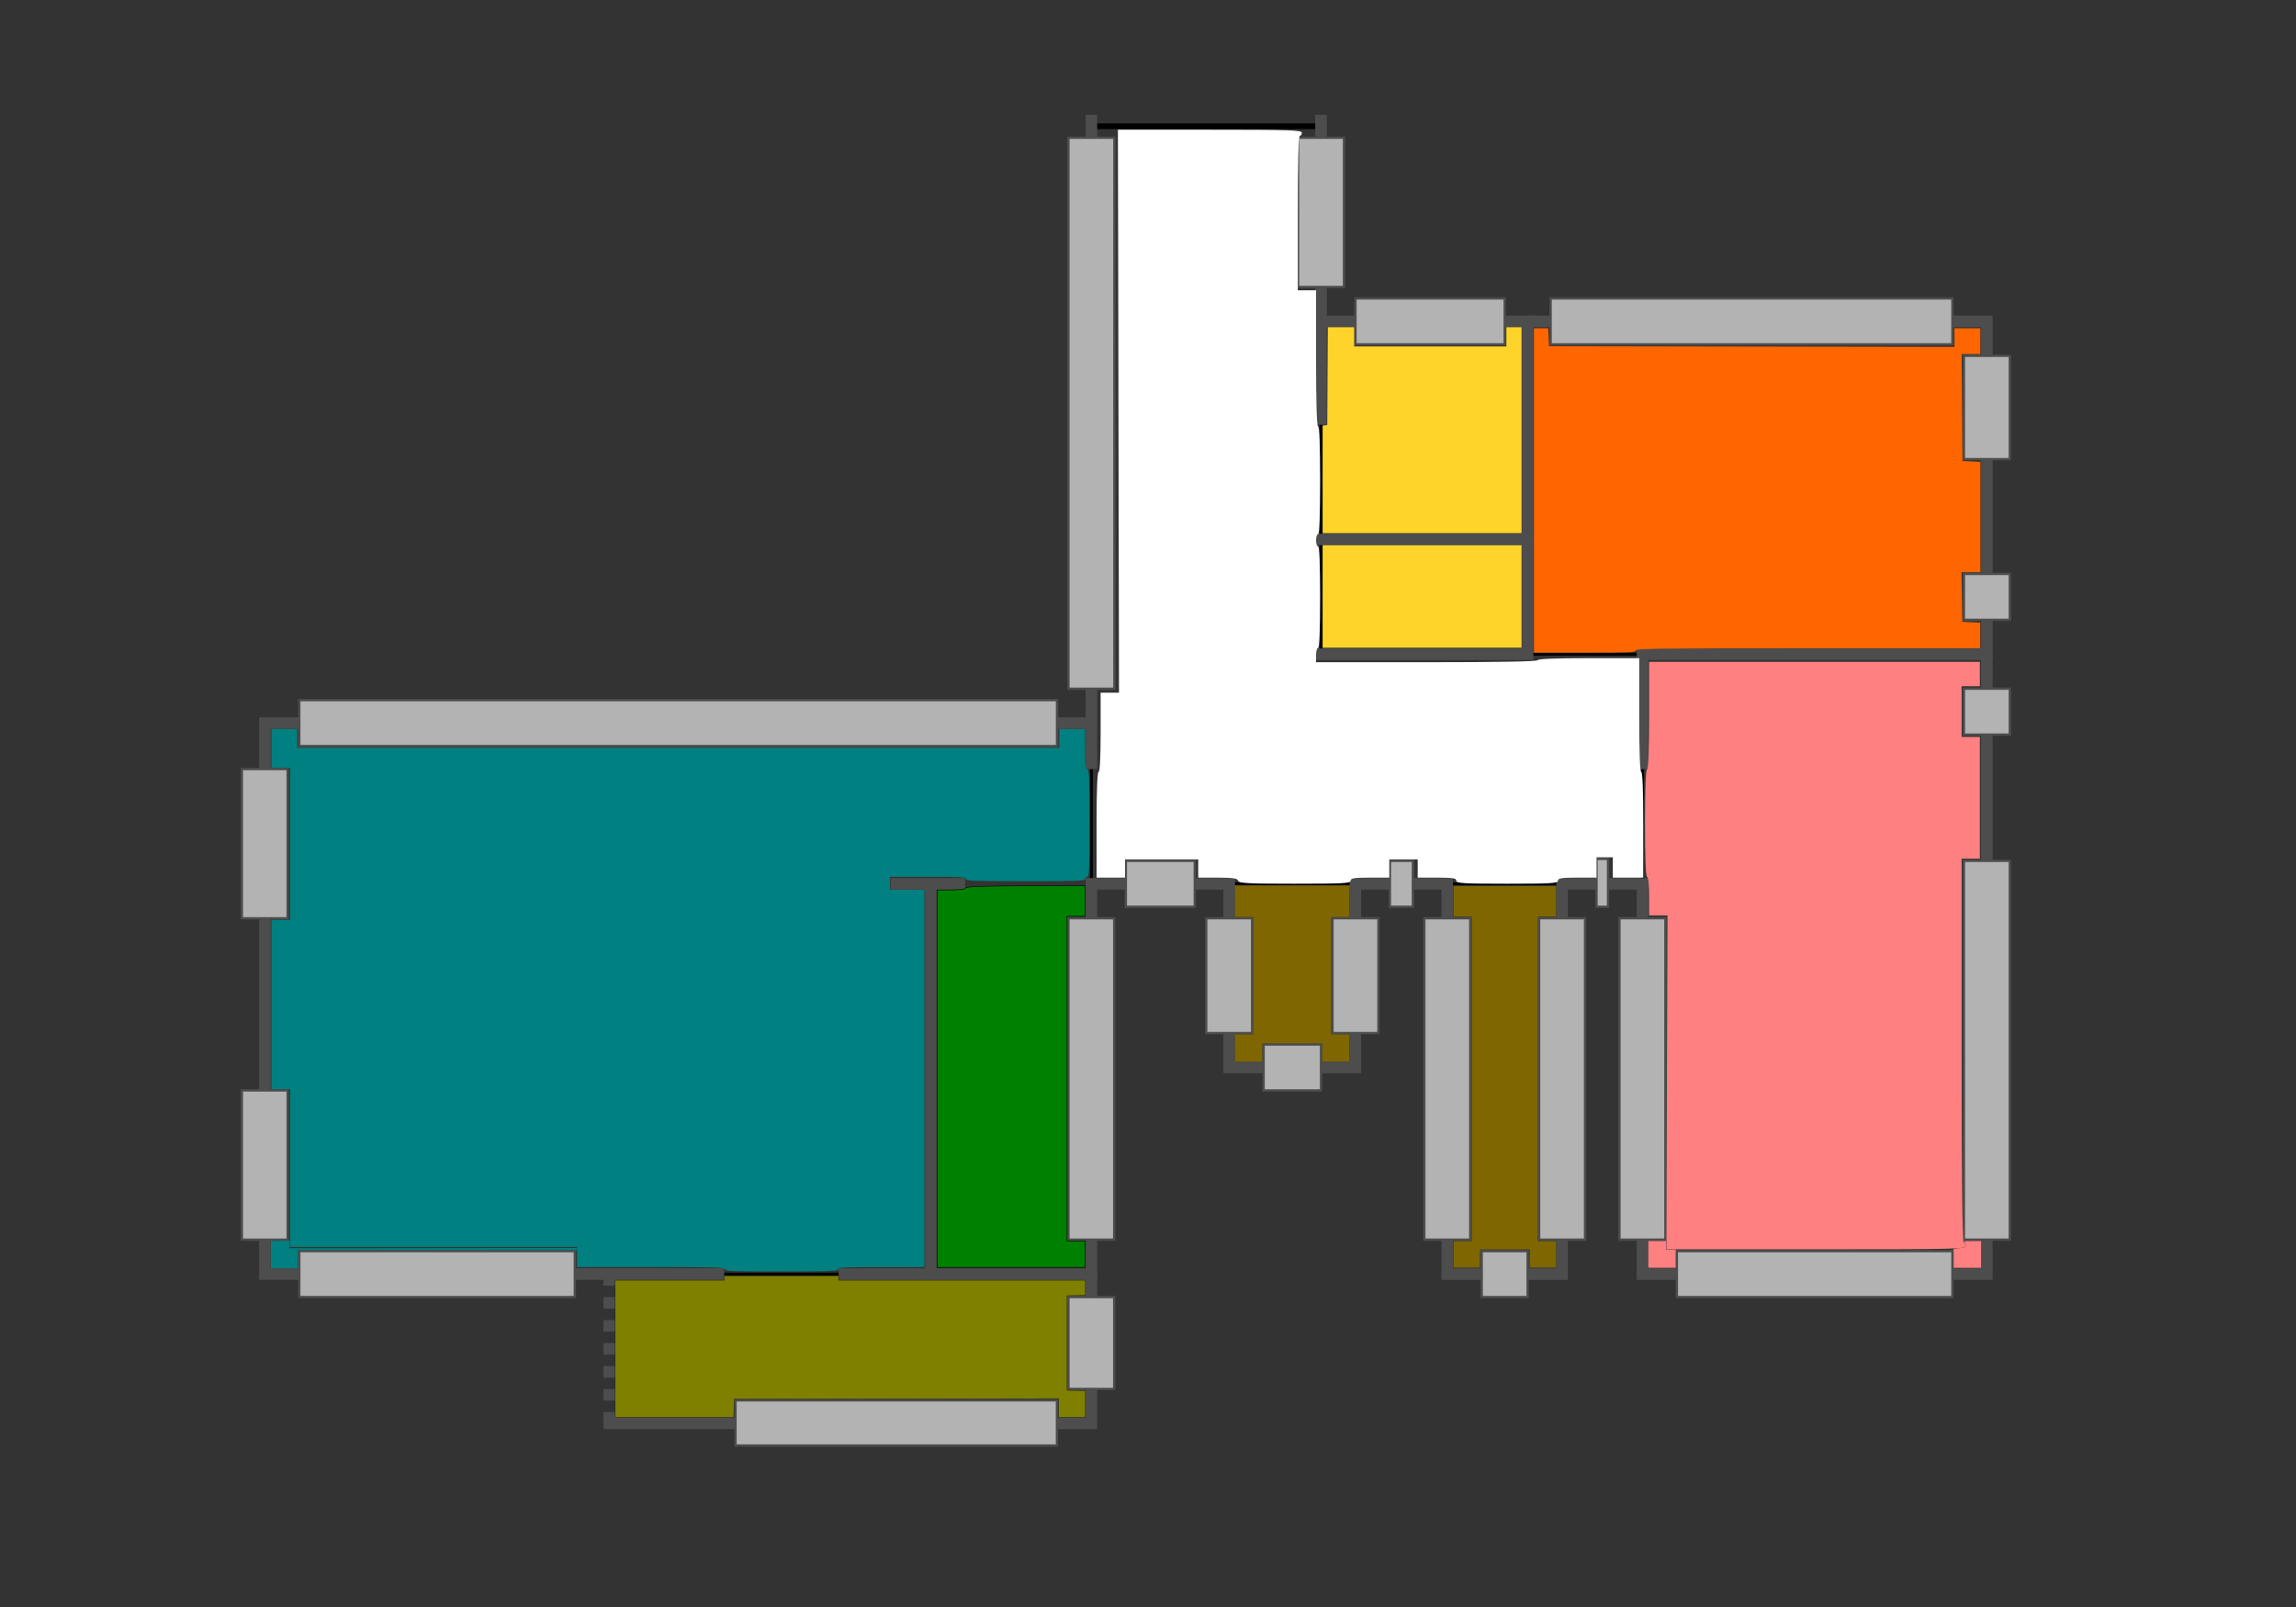<?xml version="1.0" encoding="UTF-8" standalone="no"?>
<svg
   xmlns:dc="http://purl.org/dc/elements/1.1/"
   xmlns:cc="http://creativecommons.org/ns#"
   xmlns:rdf="http://www.w3.org/1999/02/22-rdf-syntax-ns#"
   xmlns:svg="http://www.w3.org/2000/svg"
   xmlns="http://www.w3.org/2000/svg"
   xmlns:sodipodi="http://sodipodi.sourceforge.net/DTD/sodipodi-0.dtd"
   xmlns:inkscape="http://www.inkscape.org/namespaces/inkscape"
   width="200"
   height="140"
   viewBox="0 0 52.917 37.042"
   version="1.1"
   id="svg8"
   inkscape:version="1.0.2-2 (e86c870879, 2021-01-15)"
   sodipodi:docname="floor plan.svg">
  <rect x="0" y="0" width="52.917" height="37.042" fill="#333333" stroke="none"/>
  <defs
     id="defs2">
    <marker
       style="overflow:visible"
       id="Arrow1Lstart"
       refX="0"
       refY="0"
       orient="auto"
       inkscape:stockid="Arrow1Lstart"
       inkscape:isstock="true">
      <path
         transform="matrix(0.8,0,0,0.8,10,0)"
         style="fill-rule:evenodd;stroke:#000000;stroke-width:1pt"
         d="M 0,0 5,-5 -12.5,0 5,5 Z"
         id="path843" />
    </marker>
  </defs>
  <sodipodi:namedview
     id="base"
     pagecolor="#ffffff"
     bordercolor="#666666"
     borderopacity="1.0"
     inkscape:pageopacity="0.0"
     inkscape:pageshadow="2"
     inkscape:zoom="5.6568542"
     inkscape:cx="120.0547"
     inkscape:cy="68.339699"
     inkscape:document-units="px"
     inkscape:current-layer="layer1"
     inkscape:document-rotation="0"
     showgrid="true"
     units="px"
     showguides="true"
     inkscape:guide-bbox="true"
     inkscape:snap-grids="true"
     inkscape:window-width="1920"
     inkscape:window-height="1017"
     inkscape:window-x="1072"
     inkscape:window-y="-8"
     inkscape:window-maximized="1"
     inkscape:lockguides="false"
     inkscape:snap-to-guides="true"
     fit-margin-left="10"
     fit-margin-top="10"
     fit-margin-right="10"
     fit-margin-bottom="10"
     lock-margins="true">
    <inkscape:grid
       type="xygrid"
       id="grid1291"
       originx="-36.758"
       originy="-16.669" />
  </sodipodi:namedview>
  <g
     inkscape:groupmode="layer"
     id="layer2"
     inkscape:label="Doors"
     transform="translate(-36.758,-16.669)">
    <path
       style="fill:none;stroke:#000000;stroke-width:0.066;stroke-linecap:butt;stroke-linejoin:miter;stroke-miterlimit:4;stroke-dasharray:none;stroke-opacity:1"
       d="m 53.446,46.037 h 2.646"
       id="path1477" />
    <path
       style="fill:none;stroke:#000000;stroke-width:0.066;stroke-linecap:butt;stroke-linejoin:miter;stroke-miterlimit:4;stroke-dasharray:none;stroke-opacity:1"
       d="m 61.912,34.396 c 1e-5,2.304 0,1.793 0,2.646"
       id="path1479"
       sodipodi:nodetypes="cc" />
    <path
       style="fill:none;stroke:#000000;stroke-width:0.066;stroke-linecap:butt;stroke-linejoin:miter;stroke-miterlimit:4;stroke-dasharray:none;stroke-opacity:1"
       d="m 65.087,37.042 2.91,0.001"
       id="path1481" />
    <path
       style="fill:none;stroke:#000000;stroke-width:0.066;stroke-linecap:butt;stroke-linejoin:miter;stroke-miterlimit:4;stroke-dasharray:none;stroke-opacity:1"
       d="m 70.115,37.042 h 2.646"
       id="path1483"
       sodipodi:nodetypes="cc" />
    <path
       style="fill:none;stroke:#000000;stroke-width:0.066;stroke-linecap:butt;stroke-linejoin:miter;stroke-miterlimit:4;stroke-dasharray:none;stroke-opacity:1"
       d="m 74.612,34.396 v 2.646"
       id="path1485" />
    <path
       style="fill:none;stroke:#000000;stroke-width:0.066;stroke-linecap:butt;stroke-linejoin:miter;stroke-miterlimit:4;stroke-dasharray:none;stroke-opacity:1"
       d="m 71.967,31.75 h 2.646"
       id="path1487" />
    <path
       style="fill:none;stroke:#000000;stroke-width:0.066;stroke-linecap:butt;stroke-linejoin:miter;stroke-miterlimit:4;stroke-dasharray:none;stroke-opacity:1"
       d="M 67.204,31.75 V 29.104"
       id="path1489" />
    <path
       style="fill:none;stroke:#000000;stroke-width:0.066;stroke-linecap:butt;stroke-linejoin:miter;stroke-miterlimit:4;stroke-dasharray:none;stroke-opacity:1"
       d="m 67.204,26.458 v 2.646"
       id="path1491" />
    <path
       style="fill:none;stroke:#000000;stroke-width:0.132;stroke-linecap:butt;stroke-linejoin:miter;stroke-opacity:1;stroke-miterlimit:4;stroke-dasharray:none"
       d="m 61.913,19.579 h 5.292"
       id="path1555" />
  </g>
  <g
     inkscape:label="Structure"
     inkscape:groupmode="layer"
     id="layer1"
     transform="translate(-36.758,-16.669)"
     sodipodi:insensitive="true">
    <rect
       style="fill:none;stroke:#000000;stroke-width:1.323;stroke-linecap:butt;stroke-linejoin:miter;stroke-miterlimit:4;stroke-dasharray:none;stroke-dashoffset:0;stroke-opacity:0;paint-order:normal"
       id="rect841"
       width="122.464"
       height="106.589"
       x="40.065"
       y="44.601" />
    <path
       style="fill:none;fill-opacity:1;stroke:#4d4d4d;stroke-width:0.265;stroke-linecap:butt;stroke-linejoin:miter;stroke-miterlimit:4;stroke-dasharray:none;stroke-opacity:1"
       d="m 67.204,19.315 v 7.144"
       id="path1237-7"
       sodipodi:nodetypes="cc" />
    <path
       style="fill:none;stroke:#4d4d4d;stroke-width:0.265px;stroke-linecap:butt;stroke-linejoin:miter;stroke-opacity:1"
       d="m 67.072,29.104 c 4.895,0 4.895,0 4.895,0 v -5.027 h -4.895"
       id="path1299" />
    <path
       style="fill:none;stroke:#4d4d4d;stroke-width:0.265px;stroke-linecap:butt;stroke-linejoin:miter;stroke-opacity:1"
       d="m 67.072,31.75 4.895,-6e-6 v -2.646"
       id="path1305" />
    <path
       style="fill:none;stroke:#4d4d4d;stroke-width:0.265px;stroke-linecap:butt;stroke-linejoin:miter;stroke-opacity:1"
       d="m 74.612,34.396 v -2.777 -6e-6"
       id="path1313"
       sodipodi:nodetypes="ccc" />
    <path
       style="fill:none;stroke:#4d4d4d;stroke-width:0.265;stroke-linecap:butt;stroke-linejoin:miter;stroke-miterlimit:4;stroke-dasharray:none;stroke-opacity:1"
       d="M 72.76,37.042 V 46.038 h -2.646 v -8.996"
       id="path1329"
       sodipodi:nodetypes="cccc" />
    <path
       style="fill:none;stroke:#4d4d4d;stroke-width:0.265;stroke-linecap:butt;stroke-linejoin:miter;stroke-miterlimit:4;stroke-dasharray:none;stroke-opacity:1"
       d="m 72.629,37.042 h 2.115"
       id="path1331"
       sodipodi:nodetypes="cc" />
    <path
       style="fill:none;stroke:#4d4d4d;stroke-width:0.265px;stroke-linecap:butt;stroke-linejoin:miter;stroke-opacity:1"
       d="m 71.967,24.077 h 10.583 V 31.75 h -7.938"
       id="path1335" />
    <path
       style="fill:none;stroke:#4d4d4d;stroke-width:0.265px;stroke-linecap:butt;stroke-linejoin:miter;stroke-opacity:1"
       d="M 74.612,37.042 V 46.038 h 7.938 V 31.75"
       id="path1337"
       sodipodi:nodetypes="cccc" />
    <path
       style="fill:none;stroke:#4d4d4d;stroke-width:0.265;stroke-linecap:butt;stroke-linejoin:miter;stroke-miterlimit:4;stroke-dasharray:none;stroke-opacity:1"
       d="M 65.087,37.042 V 41.275 h 2.91"
       id="path1363"
       sodipodi:nodetypes="ccc" />
    <path
       style="fill:#999999;fill-opacity:1;stroke:#4d4d4d;stroke-width:0.265;stroke-linecap:butt;stroke-linejoin:miter;stroke-miterlimit:4;stroke-dasharray:none;stroke-opacity:1"
       d="m 61.912,19.315 v 15.081"
       id="path1367"
       sodipodi:nodetypes="cc" />
    <path
       style="fill:none;stroke:#4d4d4d;stroke-width:0.265;stroke-linecap:butt;stroke-linejoin:miter;stroke-miterlimit:4;stroke-dasharray:none;stroke-opacity:1"
       d="m 65.22,37.042 h -3.439"
       id="path1371"
       sodipodi:nodetypes="cc" />
    <path
       style="fill:none;stroke:#4d4d4d;stroke-width:0.265px;stroke-linecap:butt;stroke-linejoin:miter;stroke-opacity:1"
       d="m 59.002,37.042 h -1.719"
       id="path1395" />
    <path
       style="fill:none;stroke:#4d4d4d;stroke-width:0.265;stroke-linecap:butt;stroke-linejoin:miter;stroke-miterlimit:4;stroke-dasharray:none;stroke-opacity:1"
       d="M 58.208,37.042 V 46.038 h 3.704 v -8.996"
       id="path1397"
       sodipodi:nodetypes="cccc" />
    <path
       style="fill:none;stroke:#4d4d4d;stroke-width:0.265px;stroke-linecap:butt;stroke-linejoin:miter;stroke-opacity:1"
       d="m 58.208,46.038 -2.117,-5e-6"
       id="path1399" />
    <path
       style="fill:none;stroke:#4d4d4d;stroke-width:0.265px;stroke-linecap:butt;stroke-linejoin:miter;stroke-opacity:1"
       d="M 53.446,46.037 H 42.862 V 33.337 h 19.05"
       id="path1403" />
    <path
       style="fill:none;stroke:#4d4d4d;stroke-width:0.265;stroke-linecap:butt;stroke-linejoin:miter;stroke-miterlimit:4;stroke-dasharray:0.265, 0.265;stroke-dashoffset:0;stroke-opacity:1"
       d="m 50.8,46.038 v 3.44"
       id="path1413" />
    <path
       style="fill:none;stroke:#4d4d4d;stroke-width:0.265;stroke-linecap:butt;stroke-linejoin:miter;stroke-miterlimit:4;stroke-dasharray:none;stroke-opacity:1"
       d="m 50.668,49.478 11.244,-4.88e-4 V 46.038"
       id="path1415"
       sodipodi:nodetypes="ccc" />
    <path
       style="fill:none;stroke:#4d4d4d;stroke-width:0.265;stroke-linecap:butt;stroke-linejoin:miter;stroke-miterlimit:4;stroke-dasharray:none;stroke-opacity:1"
       d="m 67.866,37.042 h 2.379"
       id="path1435"
       sodipodi:nodetypes="cc" />
    <rect
       style="fill:#b3b3b3;fill-opacity:1;stroke:#4d4d4d;stroke-width:0.053;stroke-miterlimit:4;stroke-dasharray:none;stroke-opacity:1"
       id="rect868"
       width="1.058"
       height="12.7"
       x="61.383"
       y="19.844"
       ry="9.7696926e-08" />
    <rect
       style="fill:#b3b3b3;fill-opacity:1;stroke:#4d4d4d;stroke-width:0.053;stroke-miterlimit:4;stroke-dasharray:none;stroke-opacity:1"
       id="rect868-3"
       width="1.058"
       height="3.44"
       x="66.675"
       y="19.844" />
    <rect
       style="fill:#b3b3b3;fill-opacity:1;stroke:#4d4d4d;stroke-width:0.053;stroke-miterlimit:4;stroke-dasharray:none;stroke-opacity:1"
       id="rect868-3-6"
       width="3.44"
       height="1.058"
       x="67.998"
       y="23.548" />
    <rect
       style="fill:#b3b3b3;fill-opacity:1;stroke:#4d4d4d;stroke-width:0.053;stroke-miterlimit:4;stroke-dasharray:none;stroke-opacity:1"
       id="rect868-2"
       width="1.058"
       height="2.381"
       x="82.021"
       y="24.871" />
    <rect
       style="fill:#b3b3b3;fill-opacity:1;stroke:#4d4d4d;stroke-width:0.053;stroke-miterlimit:4;stroke-dasharray:none;stroke-opacity:1"
       id="rect868-3-6-5"
       width="6.35"
       height="1.058"
       x="75.406"
       y="45.508" />
    <rect
       style="fill:#b3b3b3;fill-opacity:1;stroke:#4d4d4d;stroke-width:0.053;stroke-miterlimit:4;stroke-dasharray:none;stroke-opacity:1"
       id="rect868-3-6-5-5"
       width="1.058"
       height="1.058"
       x="70.908"
       y="45.508" />
    <rect
       style="fill:#b3b3b3;fill-opacity:1;stroke:#4d4d4d;stroke-width:0.053;stroke-miterlimit:4;stroke-dasharray:none;stroke-opacity:1"
       id="rect868-3-6-5-5-5"
       width="1.323"
       height="1.058"
       x="65.881"
       y="40.746" />
    <rect
       style="fill:#b3b3b3;fill-opacity:1;stroke:#4d4d4d;stroke-width:0.053;stroke-miterlimit:4;stroke-dasharray:none;stroke-opacity:1"
       id="rect868-3-6-5-5-5-4"
       width="1.588"
       height="1.058"
       x="62.706"
       y="36.512" />
    <rect
       style="fill:#b3b3b3;fill-opacity:1;stroke:#4d4d4d;stroke-width:0.053;stroke-miterlimit:4;stroke-dasharray:none;stroke-opacity:1"
       id="rect868-6"
       width="1.054"
       height="7.408"
       x="61.383"
       y="37.835"
       ry="9.7696926e-08" />
    <rect
       style="fill:#b3b3b3;fill-opacity:1;stroke:#4d4d4d;stroke-width:0.053;stroke-miterlimit:4;stroke-dasharray:none;stroke-opacity:1"
       id="rect868-6-1"
       width="1.054"
       height="2.117"
       x="61.383"
       y="46.567"
       ry="9.7696926e-08" />
    <rect
       style="fill:#b3b3b3;fill-opacity:1;stroke:#4d4d4d;stroke-width:0.053;stroke-miterlimit:4;stroke-dasharray:none;stroke-opacity:1"
       id="rect868-3-6-5-0"
       width="7.408"
       height="1.04"
       x="53.71"
       y="48.948" />
    <rect
       style="fill:#b3b3b3;fill-opacity:1;stroke:#4d4d4d;stroke-width:0.053;stroke-miterlimit:4;stroke-dasharray:none;stroke-opacity:1"
       id="rect868-3-6-5-0-3"
       width="6.35"
       height="1.058"
       x="43.656"
       y="45.508" />
    <rect
       style="fill:#b3b3b3;fill-opacity:1;stroke:#4d4d4d;stroke-width:0.053;stroke-miterlimit:4;stroke-dasharray:none;stroke-opacity:1"
       id="rect868-6-0"
       width="1.054"
       height="3.44"
       x="42.333"
       y="41.804"
       ry="9.7696926e-08" />
    <rect
       style="fill:#b3b3b3;fill-opacity:1;stroke:#4d4d4d;stroke-width:0.053;stroke-miterlimit:4;stroke-dasharray:none;stroke-opacity:1"
       id="rect868-3-6-6"
       width="17.463"
       height="1.058"
       x="43.656"
       y="32.808" />
    <rect
       style="fill:#b3b3b3;fill-opacity:1;stroke:#4d4d4d;stroke-width:0.053;stroke-miterlimit:4;stroke-dasharray:none;stroke-opacity:1"
       id="rect868-3-6-1"
       width="9.26"
       height="1.058"
       x="72.496"
       y="23.548" />
    <rect
       style="fill:#b3b3b3;fill-opacity:1;stroke:#4d4d4d;stroke-width:0.053;stroke-miterlimit:4;stroke-dasharray:none;stroke-opacity:1"
       id="rect868-2-8"
       width="1.058"
       height="1.058"
       x="82.021"
       y="29.898" />
    <rect
       style="fill:#b3b3b3;fill-opacity:1;stroke:#4d4d4d;stroke-width:0.053;stroke-miterlimit:4;stroke-dasharray:none;stroke-opacity:1"
       id="rect868-2-84"
       width="1.058"
       height="1.058"
       x="82.021"
       y="32.544" />
    <rect
       style="fill:#b3b3b3;fill-opacity:1;stroke:#4d4d4d;stroke-width:0.053;stroke-miterlimit:4;stroke-dasharray:none;stroke-opacity:1"
       id="rect868-2-84-1"
       width="1.058"
       height="8.731"
       x="82.021"
       y="36.512" />
    <rect
       style="fill:#b3b3b3;fill-opacity:1;stroke:#4d4d4d;stroke-width:0.053;stroke-miterlimit:4;stroke-dasharray:none;stroke-opacity:1"
       id="rect868-2-84-1-3"
       width="1.058"
       height="7.408"
       x="74.083"
       y="37.835" />
    <rect
       style="fill:#b3b3b3;fill-opacity:1;stroke:#4d4d4d;stroke-width:0.053;stroke-miterlimit:4;stroke-dasharray:none;stroke-opacity:1"
       id="rect868-2-84-1-3-2"
       width="1.058"
       height="7.408"
       x="72.231"
       y="37.835" />
    <rect
       style="fill:#b3b3b3;fill-opacity:1;stroke:#4d4d4d;stroke-width:0.053;stroke-miterlimit:4;stroke-dasharray:none;stroke-opacity:1"
       id="rect1306"
       width="0.265"
       height="1.104"
       x="73.554"
       y="36.467" />
    <rect
       style="fill:#b3b3b3;fill-opacity:1;stroke:#4d4d4d;stroke-width:0.053;stroke-miterlimit:4;stroke-dasharray:none;stroke-opacity:1"
       id="rect868-3-6-5-5-9"
       width="0.529"
       height="1.058"
       x="68.792"
       y="36.512" />
    <rect
       style="fill:#b3b3b3;fill-opacity:1;stroke:#4d4d4d;stroke-width:0.053;stroke-miterlimit:4;stroke-dasharray:none;stroke-opacity:1"
       id="rect868-2-84-1-3-2-3"
       width="1.058"
       height="7.408"
       x="69.585"
       y="37.835" />
    <rect
       style="fill:#b3b3b3;fill-opacity:1;stroke:#4d4d4d;stroke-width:0.053;stroke-miterlimit:4;stroke-dasharray:none;stroke-opacity:1"
       id="rect868-2-84-1-3-2-3-2-2"
       width="1.058"
       height="2.646"
       x="64.558"
       y="37.835" />
    <rect
       style="fill:#b3b3b3;fill-opacity:1;stroke:#4d4d4d;stroke-width:0.053;stroke-miterlimit:4;stroke-dasharray:none;stroke-opacity:1"
       id="rect868-6-0-2"
       width="1.054"
       height="3.44"
       x="42.333"
       y="34.396"
       ry="9.7696926e-08" />
    <path
       style="fill:none;stroke:#4d4d4d;stroke-width:0.265;stroke-linecap:butt;stroke-linejoin:miter;stroke-miterlimit:4;stroke-dasharray:none;stroke-opacity:1"
       d="M 67.998,41.407 V 37.042"
       id="path1425"
       sodipodi:nodetypes="cc" />
    <rect
       style="fill:#b3b3b3;fill-opacity:1;stroke:#4d4d4d;stroke-width:0.053;stroke-miterlimit:4;stroke-dasharray:none;stroke-opacity:1"
       id="rect868-2-84-1-3-2-3-2-2-2"
       width="1.058"
       height="2.646"
       x="67.469"
       y="37.835" />
    <path
       style="fill:#ff8080;fill-opacity:1;stroke:none;stroke-width:0.012;stroke-miterlimit:4;stroke-dasharray:none;stroke-opacity:1"
       d="m 75.176,41.617 0.013,-3.847 h -0.212 -0.212 v -0.444 c 0,-0.265 -0.019,-0.444 -0.047,-0.444 -0.03,0 -0.047,-0.444 -0.047,-1.239 0,-0.795 0.017,-1.239 0.047,-1.239 0.03,0 0.047,-0.444 0.047,-1.239 V 31.924 h 3.812 3.812 v 0.281 0.281 h -0.21 -0.21 v 0.585 0.585 h 0.21 0.21 v 1.403 1.403 h -0.21 -0.21 v 4.42 c 0,2.915 0.016,4.42 0.047,4.42 0.026,0 0.047,0.037 0.047,0.082 2e-6,0.077 -0.195,0.082 -3.449,0.082 h -3.449 z"
       id="path1510" />
    <path
       style="fill:#ff6600;fill-opacity:1;stroke:none;stroke-width:0.008;stroke-miterlimit:4;stroke-dasharray:none;stroke-opacity:1"
       d="m 72.112,27.972 v -3.737 h 0.164 0.164 l 0.01,0.207 0.01,0.207 4.672,0.008 4.672,0.008 v -0.215 -0.215 h 0.298 0.298 v 0.298 0.298 h -0.215 -0.215 l 0.009,1.232 0.009,1.232 0.207,0.01 0.207,0.01 v 1.272 1.272 H 82.182 81.966 l 0.009,0.571 0.009,0.571 0.207,0.01 0.207,0.01 v 0.296 0.296 h -3.969 c -3.506,0 -3.969,0.006 -3.969,0.05 0,0.043 -0.153,0.05 -1.174,0.05 h -1.174 z"
       id="path1518" />
    <path
       style="fill:#008080;fill-opacity:1;stroke:none;stroke-width:0.001;stroke-miterlimit:4;stroke-dasharray:none;stroke-opacity:1"
       d="m 43,45.587 v -0.316 l 0.203,-8e-5 c 0.112,-4.5e-5 0.209,-0.002 0.217,-0.004 l 0.014,-0.004 -0.004,0.089 -0.004,0.089 3.316,-0.004 3.316,-0.004 v 0.026 0.026 l -3.216,-0.002 -3.216,-0.002 v 0.21 0.211 h -0.313 -0.313 z"
       id="path1522" />
    <path
       style="fill:#ff8080;fill-opacity:1;stroke:none;stroke-width:0.003;stroke-miterlimit:4;stroke-dasharray:none;stroke-opacity:1"
       d="m 74.747,45.584 v -0.31 h 0.205 0.205 v 0.099 0.099 h 0.111 0.111 v 0.21 0.21 h -0.316 -0.316 z"
       id="path1524" />
    <path
       style="fill:#ff8080;fill-opacity:1;stroke:none;stroke-width:0.003;stroke-miterlimit:4;stroke-dasharray:none;stroke-opacity:1"
       d="m 81.786,45.69 c 0,-0.112 -0.003,-0.211 -0.006,-0.22 -0.005,-0.013 0.019,-0.019 0.115,-0.029 0.156,-0.016 0.177,-0.027 0.167,-0.083 -0.004,-0.023 -0.015,-0.049 -0.025,-0.056 -0.01,-0.007 -0.018,-0.016 -0.018,-0.021 0,-0.004 0.089,-0.007 0.199,-0.007 h 0.199 V 45.584 45.894 h -0.316 -0.316 z"
       id="path1526" />
    <path
       style="fill:#008080;fill-opacity:1;stroke:none;stroke-width:0.008;stroke-miterlimit:4;stroke-dasharray:none;stroke-opacity:1"
       d="m 53.464,45.925 c 0,-0.043 -0.211,-0.05 -1.703,-0.05 H 50.057 V 45.644 45.412 H 46.75 43.443 V 43.593 41.774 H 43.228 43.013 v -1.951 -1.951 h 0.215 0.215 V 36.119 34.366 H 43.228 43.013 v -0.446 -0.446 h 0.298 0.298 v 0.215 0.215 h 8.781 8.781 v -0.215 -0.215 h 0.298 0.298 v 0.463 c 0,0.39 0.008,0.463 0.05,0.463 0.043,0 0.05,0.16 0.05,1.24 0,1.08 -0.006,1.24 -0.05,1.24 -0.027,0 -0.05,0.022 -0.05,0.05 0,0.043 -0.175,0.05 -1.373,0.05 -1.198,0 -1.373,-0.006 -1.373,-0.05 0,-0.043 -0.119,-0.05 -0.876,-0.05 h -0.876 v 0.149 0.149 h 0.397 0.397 v 4.349 4.349 h -0.992 c -0.86,0 -0.992,0.007 -0.992,0.05 0,0.043 -0.167,0.05 -1.306,0.05 -1.139,0 -1.306,-0.006 -1.306,-0.05 z"
       id="path1532" />
    <path
       style="fill:#008000;fill-opacity:1;stroke:#000000;stroke-width:0.012;stroke-miterlimit:4;stroke-dasharray:none;stroke-opacity:1"
       d="m 58.357,41.533 v -4.35 h 0.327 c 0.187,0 0.327,-0.02 0.327,-0.047 0,-0.03 0.491,-0.047 1.38,-0.047 h 1.38 v 0.351 0.351 h -0.21 -0.21 v 3.742 3.742 h 0.21 0.21 v 0.304 0.304 h -1.707 -1.707 z"
       id="path1534" />
    <path
       style="fill:#808000;fill-opacity:1;stroke:#000000;stroke-width:0.004;stroke-miterlimit:4;stroke-dasharray:none;stroke-opacity:1"
       d="m 50.939,47.758 v -1.579 h 1.257 1.257 v -0.05 -0.05 h 1.315 1.315 v 0.05 0.05 h 2.844 2.844 v 0.173 0.173 l -0.211,0.005 -0.211,0.005 v 1.091 1.091 l 0.211,0.005 0.211,0.005 v 0.305 0.305 h -0.306 -0.306 v -0.215 -0.215 l -3.741,0.004 -3.741,0.004 -0.005,0.211 -0.005,0.211 h -1.364 -1.364 z"
       id="path1539" />
    <path
       style="fill:#806600;fill-opacity:1;stroke:none;stroke-width:0.002;stroke-miterlimit:4;stroke-dasharray:none;stroke-opacity:1"
       d="m 65.221,40.825 v -0.314 h 0.211 0.211 v -1.352 -1.352 h -0.211 -0.211 v -0.364 -0.364 h 1.319 1.319 v 0.364 0.364 H 67.648 67.437 v 1.352 1.352 h 0.211 0.211 v 0.314 0.314 H 67.545 67.231 V 40.929 40.718 H 66.54 65.85 v 0.211 0.211 h -0.314 -0.314 z"
       id="path1547" />
    <path
       style="fill:#806600;fill-opacity:1;stroke:none;stroke-width:0.006;stroke-miterlimit:4;stroke-dasharray:none;stroke-opacity:1"
       d="m 70.259,45.584 v -0.304 h 0.21 0.21 V 41.538 37.796 h -0.21 -0.21 v -0.351 -0.351 h 1.181 1.181 v 0.351 0.351 h -0.21 -0.21 v 3.742 3.742 h 0.21 0.21 v 0.304 0.304 h -0.304 -0.304 v -0.21 -0.21 h -0.573 -0.573 v 0.21 0.21 h -0.304 -0.304 z"
       id="path1549" />
    <path
       style="fill:#ffd42a;fill-opacity:1;stroke:none;stroke-width:0.006;stroke-miterlimit:4;stroke-dasharray:none;stroke-opacity:1"
       d="m 67.242,30.418 v -1.181 h 2.292 2.292 v 1.181 1.181 h -2.292 -2.292 z"
       id="path1551" />
    <path
       style="fill:#ffd42a;fill-opacity:1;stroke:none;stroke-width:0.006;stroke-miterlimit:4;stroke-dasharray:none;stroke-opacity:1"
       d="m 67.242,27.719 v -1.238 l 0.053,-0.007 0.053,-0.007 0.006,-1.128 0.006,-1.128 h 0.304 0.304 v 0.222 0.222 h 1.754 1.754 v -0.222 -0.222 h 0.175 0.175 v 2.374 2.374 h -2.292 -2.292 z"
       id="path1553" />
    <path
       style="fill:#ffffff;fill-opacity:1;stroke:none;stroke-width:0.088;stroke-miterlimit:4;stroke-dasharray:none;stroke-opacity:1"
       d="m 107.68,76.605 c -0.081,-0.21 -0.452,-0.265 -1.787,-0.265 h -1.685 v -0.795 -0.795 h -3.182 -3.182 v 0.795 0.795 H 96.607 95.37 V 71.744 c 0,-2.946 0.063,-4.596 0.177,-4.596 0.112,0 0.177,-1.267 0.177,-3.447 v -3.447 h 0.798 0.798 l -0.047,-24.484 -0.047,-24.484 7.999,1.1e-5 c 6.992,1.1e-5 7.999,0.033 7.999,0.265 0,0.146 -0.08,0.265 -0.177,0.265 -0.115,0 -0.177,2.357 -0.177,6.718 v 6.718 h 0.795 0.795 v 5.922 c 0,3.83 0.062,5.922 0.177,5.922 0.113,0 0.177,1.679 0.177,4.685 0,3.005 -0.063,4.685 -0.177,4.685 -0.097,0 -0.177,0.239 -0.177,0.53 0,0.292 0.08,0.53 0.177,0.53 0.113,0 0.177,1.591 0.177,4.419 0,2.828 -0.064,4.419 -0.177,4.419 -0.097,0 -0.177,0.278 -0.177,0.619 v 0.619 h 9.634 c 6.305,0 9.634,-0.061 9.634,-0.177 0,-0.113 1.591,-0.177 4.419,-0.177 h 4.419 v 4.95 c 0,3.182 0.063,4.95 0.177,4.95 0.113,0 0.177,1.65 0.177,4.596 v 4.596 h -1.326 -1.326 v -0.884 -0.884 h -0.707 -0.707 v 0.884 0.884 h -1.679 c -1.375,0 -1.679,0.048 -1.679,0.265 0,0.229 -0.609,0.265 -4.419,0.265 -3.811,0 -4.419,-0.037 -4.419,-0.265 0,-0.217 -0.304,-0.265 -1.679,-0.265 h -1.679 v -0.795 -0.795 h -1.237 -1.237 v 0.795 0.795 h -1.679 c -1.375,0 -1.679,0.048 -1.679,0.265 0,0.229 -0.656,0.265 -4.842,0.265 -4.141,0 -4.857,-0.038 -4.944,-0.265 z"
       id="path1557"
       transform="matrix(0.265,0,0,0.265,36.758,16.669)" />
  </g>
</svg>
